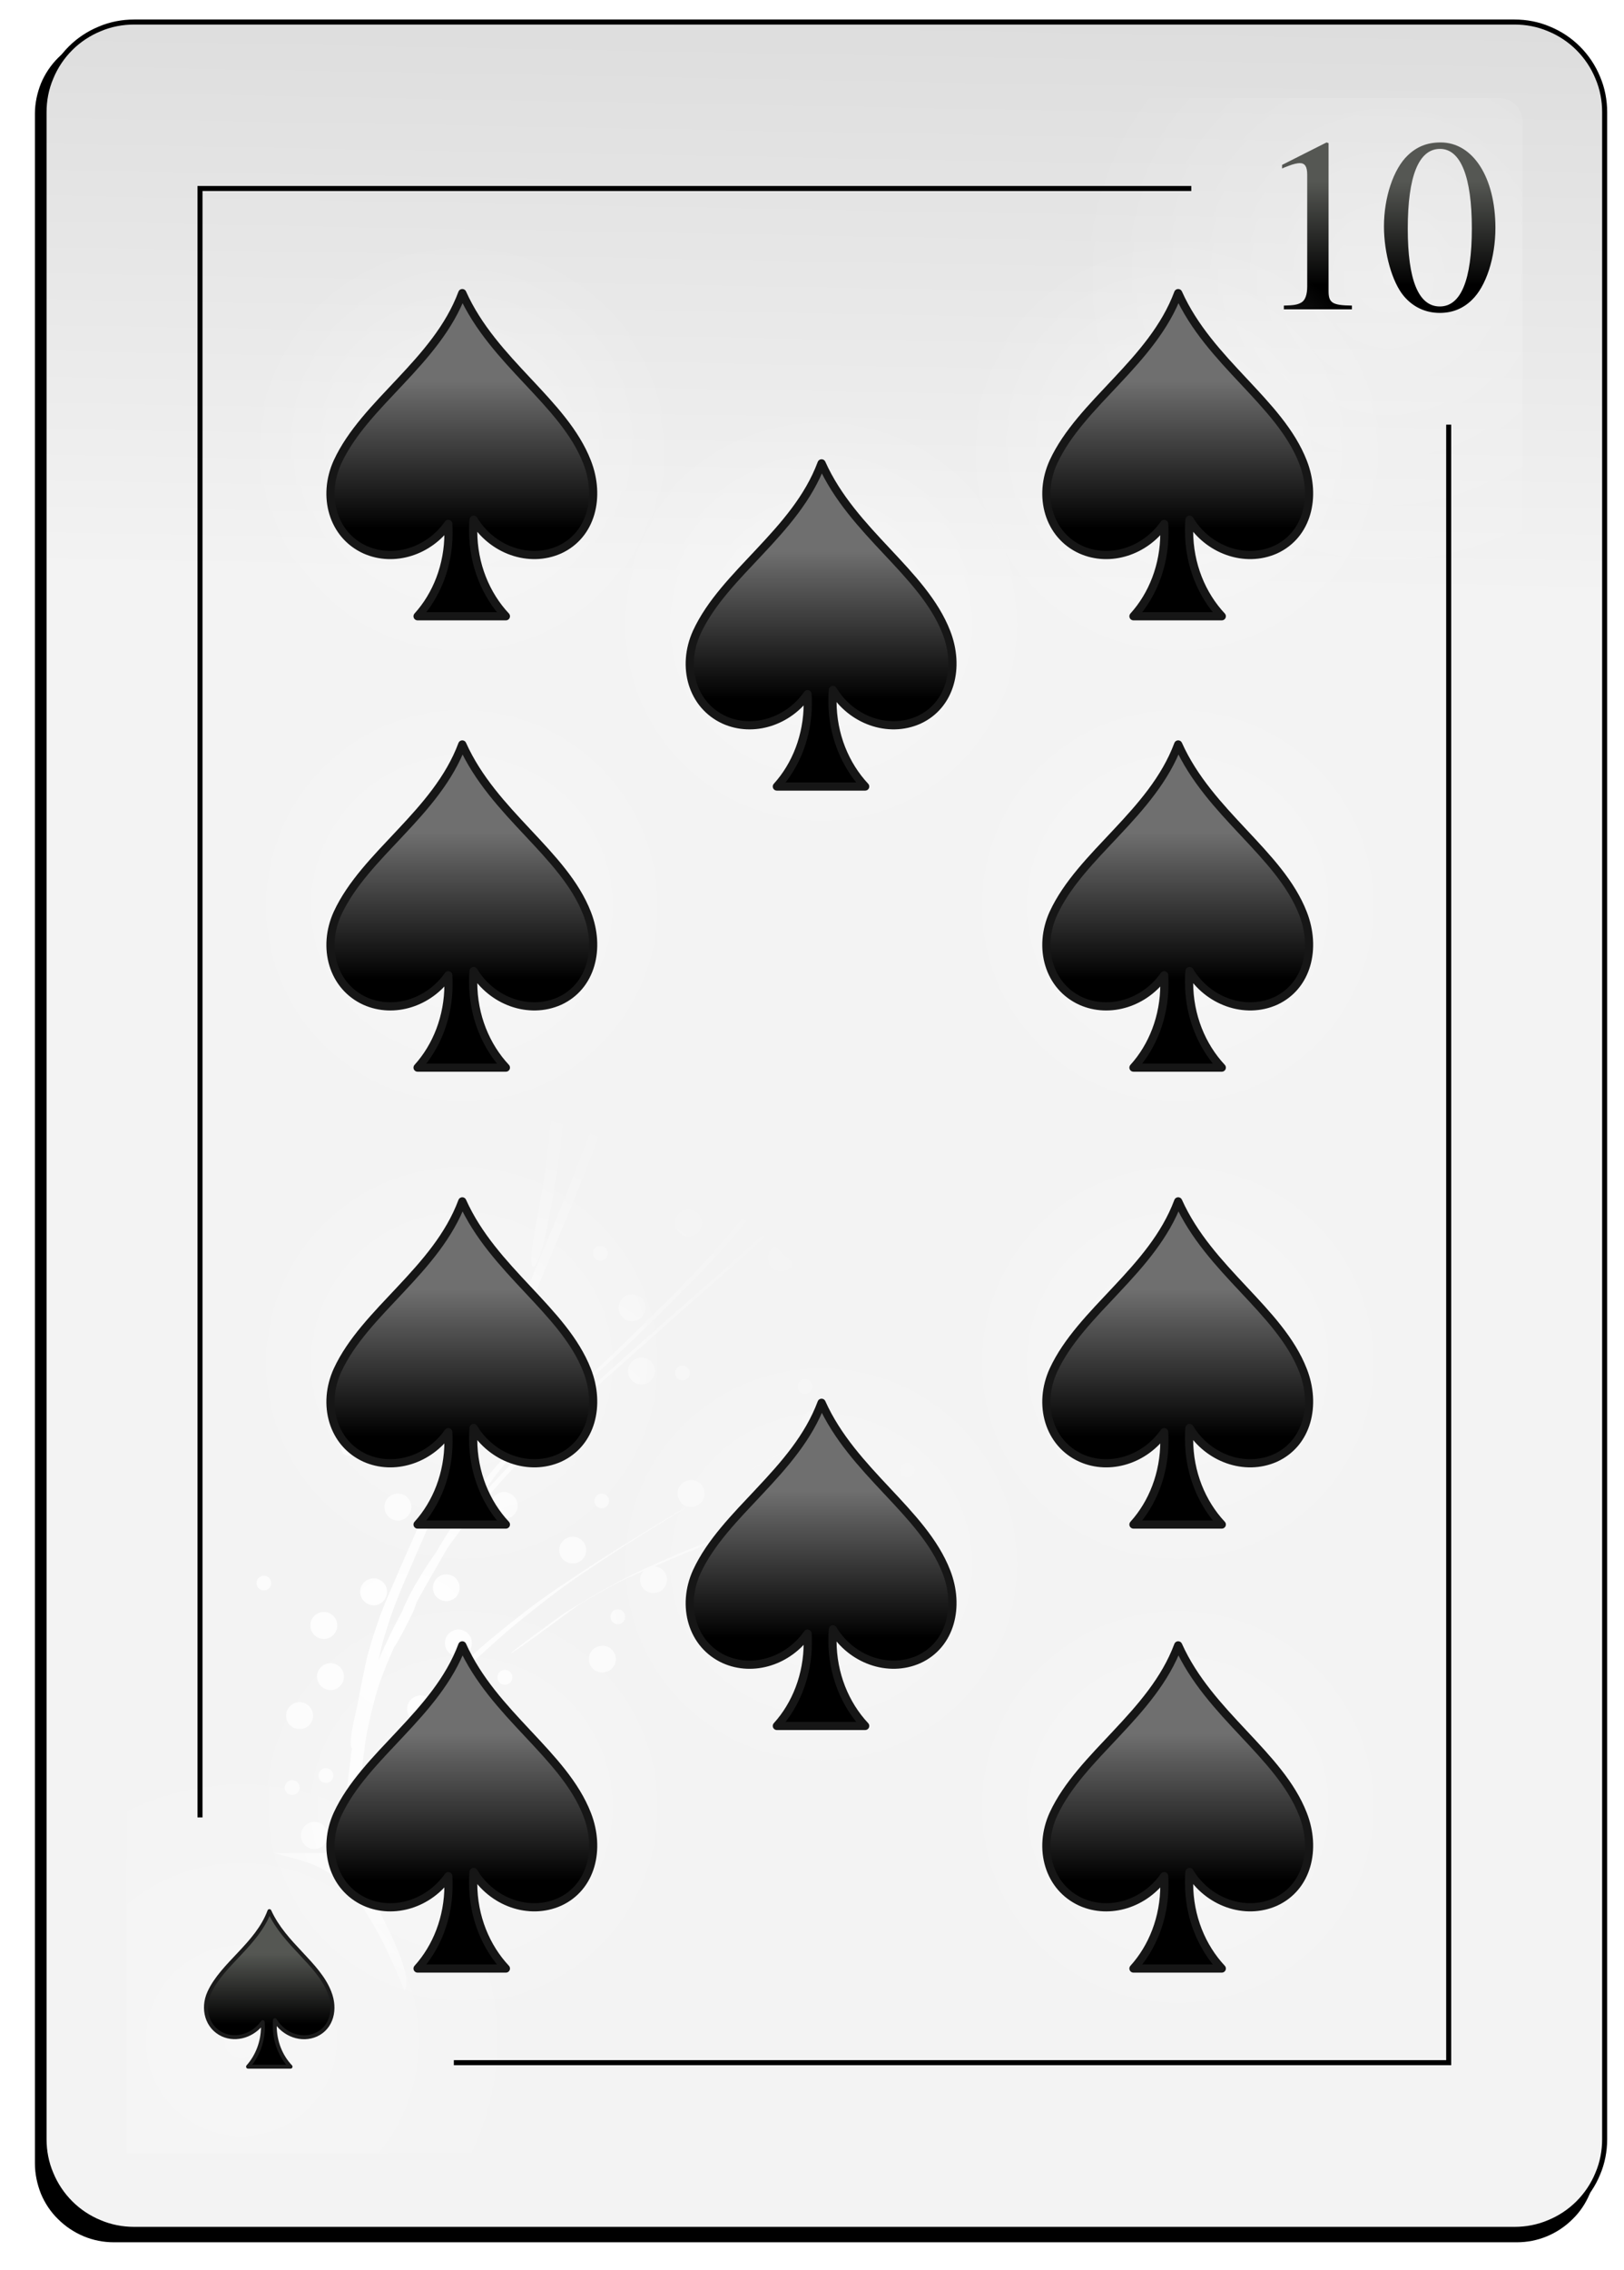<svg xmlns="http://www.w3.org/2000/svg" viewBox="0 0 73 102" width="73" height="102">
	<defs>
		<filter x="-50%" y="-50%" width="200%" height="200%" id="flt1"> <feGaussianBlur stdDeviation="0.85" /> </filter>
		<linearGradient id="grd1" gradientUnits="userSpaceOnUse"  x1="41.546" y1="26.385" x2="43.691" y2="-89.997">
			<stop offset="0" stop-color="#f3f3f3"  />
			<stop offset="1" stop-color="#8f8f8f"  />
		</linearGradient>
		<radialGradient id="grd2" gradientUnits="userSpaceOnUse"  cx="10.844" cy="91.687" r="13.273">
			<stop offset="0" stop-color="#ffffff"  />
			<stop offset="1" stop-color="#ffffff" stop-opacity="0" />
		</radialGradient>
		<radialGradient id="grd3" gradientUnits="userSpaceOnUse"  cx="62.422" cy="12.545" r="14.287">
			<stop offset="0" stop-color="#ffffff"  />
			<stop offset="1" stop-color="#ffffff" stop-opacity="0" />
		</radialGradient>
		<linearGradient id="grd4" gradientUnits="userSpaceOnUse"  x1="-708.774" y1="90.96" x2="-708.774" y2="87.77">
			<stop offset="0" stop-color="#000000"  />
			<stop offset="1" stop-color="#555753"  />
		</linearGradient>
		<linearGradient id="grd5" gradientUnits="userSpaceOnUse"  x1="-708.777" y1="12.82" x2="-708.777" y2="8.16">
			<stop offset="0" stop-color="#000000"  />
			<stop offset="1" stop-color="#555753"  />
		</linearGradient>
		<radialGradient id="grd6" gradientUnits="userSpaceOnUse"  cx="18.278" cy="73.826" r="25.374">
			<stop offset="0" stop-color="#ffffff"  />
			<stop offset="1" stop-color="#ffffff" stop-opacity="0" />
		</radialGradient>
		<radialGradient id="grd7" gradientUnits="userSpaceOnUse"  cx="36.912" cy="70.287" r="9.813">
			<stop offset="0" stop-color="#ffffff"  />
			<stop offset="1" stop-color="#ffffff" stop-opacity="0" />
		</radialGradient>
		<linearGradient id="grd8" gradientUnits="userSpaceOnUse"  x1="-458.306" y1="73.598" x2="-458.306" y2="66.99">
			<stop offset="0" stop-color="#000000"  />
			<stop offset="1" stop-color="#6f6f6f"  />
		</linearGradient>
		<radialGradient id="grd9" gradientUnits="userSpaceOnUse"  cx="52.942" cy="40.707" r="9.813">
			<stop offset="0" stop-color="#ffffff"  />
			<stop offset="1" stop-color="#ffffff" stop-opacity="0" />
		</radialGradient>
		<linearGradient id="grd10" gradientUnits="userSpaceOnUse"  x1="-442.277" y1="44.018" x2="-442.277" y2="37.41">
			<stop offset="0" stop-color="#000000"  />
			<stop offset="1" stop-color="#6f6f6f"  />
		</linearGradient>
		<radialGradient id="grd11" gradientUnits="userSpaceOnUse"  cx="52.942" cy="81.187" r="9.813">
			<stop offset="0" stop-color="#ffffff"  />
			<stop offset="1" stop-color="#ffffff" stop-opacity="0" />
		</radialGradient>
		<linearGradient id="grd12" gradientUnits="userSpaceOnUse"  x1="-442.277" y1="84.498" x2="-442.277" y2="77.89">
			<stop offset="0" stop-color="#000000"  />
			<stop offset="1" stop-color="#6f6f6f"  />
		</linearGradient>
		<radialGradient id="grd13" gradientUnits="userSpaceOnUse"  cx="36.912" cy="28.077" r="9.813">
			<stop offset="0" stop-color="#ffffff"  />
			<stop offset="1" stop-color="#ffffff" stop-opacity="0" />
		</radialGradient>
		<linearGradient id="grd14" gradientUnits="userSpaceOnUse"  x1="-458.306" y1="31.388" x2="-458.306" y2="24.78">
			<stop offset="0" stop-color="#000000"  />
			<stop offset="1" stop-color="#6f6f6f"  />
		</linearGradient>
		<radialGradient id="grd15" gradientUnits="userSpaceOnUse"  cx="52.942" cy="20.427" r="9.813">
			<stop offset="0" stop-color="#ffffff"  />
			<stop offset="1" stop-color="#ffffff" stop-opacity="0" />
		</radialGradient>
		<linearGradient id="grd16" gradientUnits="userSpaceOnUse"  x1="-442.277" y1="23.738" x2="-442.277" y2="17.13">
			<stop offset="0" stop-color="#000000"  />
			<stop offset="1" stop-color="#6f6f6f"  />
		</linearGradient>
		<radialGradient id="grd17" gradientUnits="userSpaceOnUse"  cx="52.942" cy="61.237" r="9.813">
			<stop offset="0" stop-color="#ffffff"  />
			<stop offset="1" stop-color="#ffffff" stop-opacity="0" />
		</radialGradient>
		<linearGradient id="grd18" gradientUnits="userSpaceOnUse"  x1="-442.277" y1="64.548" x2="-442.277" y2="57.94">
			<stop offset="0" stop-color="#000000"  />
			<stop offset="1" stop-color="#6f6f6f"  />
		</linearGradient>
		<radialGradient id="grd19" gradientUnits="userSpaceOnUse"  cx="20.762" cy="40.707" r="9.813">
			<stop offset="0" stop-color="#ffffff"  />
			<stop offset="1" stop-color="#ffffff" stop-opacity="0" />
		</radialGradient>
		<linearGradient id="grd20" gradientUnits="userSpaceOnUse"  x1="-474.456" y1="44.018" x2="-474.456" y2="37.41">
			<stop offset="0" stop-color="#000000"  />
			<stop offset="1" stop-color="#6f6f6f"  />
		</linearGradient>
		<radialGradient id="grd21" gradientUnits="userSpaceOnUse"  cx="20.762" cy="61.237" r="9.813">
			<stop offset="0" stop-color="#ffffff"  />
			<stop offset="1" stop-color="#ffffff" stop-opacity="0" />
		</radialGradient>
		<linearGradient id="grd22" gradientUnits="userSpaceOnUse"  x1="-474.456" y1="64.548" x2="-474.456" y2="57.94">
			<stop offset="0" stop-color="#000000"  />
			<stop offset="1" stop-color="#6f6f6f"  />
		</linearGradient>
		<radialGradient id="grd23" gradientUnits="userSpaceOnUse"  cx="20.762" cy="81.187" r="9.813">
			<stop offset="0" stop-color="#ffffff"  />
			<stop offset="1" stop-color="#ffffff" stop-opacity="0" />
		</radialGradient>
		<linearGradient id="grd24" gradientUnits="userSpaceOnUse"  x1="-474.456" y1="84.498" x2="-474.456" y2="77.89">
			<stop offset="0" stop-color="#000000"  />
			<stop offset="1" stop-color="#6f6f6f"  />
		</linearGradient>
		<radialGradient id="grd25" gradientUnits="userSpaceOnUse"  cx="20.762" cy="20.427" r="9.813">
			<stop offset="0" stop-color="#ffffff"  />
			<stop offset="1" stop-color="#ffffff" stop-opacity="0" />
		</radialGradient>
		<linearGradient id="grd26" gradientUnits="userSpaceOnUse"  x1="-474.456" y1="23.738" x2="-474.456" y2="17.13">
			<stop offset="0" stop-color="#000000"  />
			<stop offset="1" stop-color="#6f6f6f"  />
		</linearGradient>
	</defs>
	<style>
		tspan { white-space:pre }
		.shp0 { filter: url(#flt1);fill: #000000 } 
		.shp1 { fill: url(#grd1);stroke: #000000;stroke-width: 0.226 } 
		.shp2 { opacity: 0.31;fill: url(#grd2) } 
		.shp3 { opacity: 0.318;fill: url(#grd3) } 
		.shp4 { fill: none;stroke: #000000;stroke-width: 0.226 } 
		.shp5 { fill: url(#grd4);stroke: #1b1b1b;stroke-linejoin:round;stroke-width: 0.177 } 
		.shp6 { fill: url(#grd5) } 
		.shp7 { fill: url(#grd6) } 
		.shp8 { opacity: 0.4;fill: url(#grd7) } 
		.shp9 { fill: url(#grd8);stroke: #161616;stroke-linejoin:round;stroke-width: 0.368 } 
		.shp10 { opacity: 0.4;fill: url(#grd9) } 
		.shp11 { fill: url(#grd10);stroke: #161616;stroke-linejoin:round;stroke-width: 0.368 } 
		.shp12 { opacity: 0.4;fill: url(#grd11) } 
		.shp13 { fill: url(#grd12);stroke: #161616;stroke-linejoin:round;stroke-width: 0.368 } 
		.shp14 { opacity: 0.4;fill: url(#grd13) } 
		.shp15 { fill: url(#grd14);stroke: #161616;stroke-linejoin:round;stroke-width: 0.368 } 
		.shp16 { opacity: 0.4;fill: url(#grd15) } 
		.shp17 { fill: url(#grd16);stroke: #161616;stroke-linejoin:round;stroke-width: 0.368 } 
		.shp18 { opacity: 0.4;fill: url(#grd17) } 
		.shp19 { fill: url(#grd18);stroke: #161616;stroke-linejoin:round;stroke-width: 0.368 } 
		.shp20 { opacity: 0.4;fill: url(#grd19) } 
		.shp21 { fill: url(#grd20);stroke: #161616;stroke-linejoin:round;stroke-width: 0.368 } 
		.shp22 { opacity: 0.4;fill: url(#grd21) } 
		.shp23 { fill: url(#grd22);stroke: #161616;stroke-linejoin:round;stroke-width: 0.368 } 
		.shp24 { opacity: 0.4;fill: url(#grd23) } 
		.shp25 { fill: url(#grd24);stroke: #161616;stroke-linejoin:round;stroke-width: 0.368 } 
		.shp26 { opacity: 0.4;fill: url(#grd25) } 
		.shp27 { fill: url(#grd26);stroke: #161616;stroke-linejoin:round;stroke-width: 0.368 } 
	</style>
	<g id="-e-Spade10">
		<g id="Layer">
			<path id="Layer" fill-rule="evenodd" class="shp0" d="M5.11 1.56L68.19 1.56C68.65 1.56 69.11 1.66 69.54 1.83C69.97 2.01 70.36 2.27 70.69 2.6C71.02 2.93 71.28 3.32 71.46 3.75C71.63 4.18 71.73 4.64 71.73 5.1L71.73 97.21C71.73 97.68 71.63 98.14 71.46 98.57C71.28 99 71.02 99.39 70.69 99.71C70.36 100.04 69.97 100.3 69.54 100.48C69.11 100.66 68.65 100.75 68.19 100.75L5.11 100.75C4.65 100.75 4.19 100.66 3.76 100.48C3.33 100.3 2.94 100.04 2.61 99.71C2.28 99.39 2.02 99 1.84 98.57C1.67 98.14 1.57 97.68 1.57 97.21L1.57 5.1C1.57 4.64 1.67 4.18 1.84 3.75C2.02 3.32 2.28 2.93 2.61 2.6C2.94 2.27 3.33 2.01 3.76 1.83C4.19 1.66 4.65 1.56 5.11 1.56" />
			<path id="Layer" fill-rule="evenodd" class="shp1" d="M6.03 0.99L68.08 0.99C68.61 0.99 69.14 1.09 69.63 1.3C70.12 1.5 70.57 1.8 70.94 2.17C71.32 2.55 71.62 3 71.82 3.49C72.03 3.98 72.13 4.51 72.13 5.04L72.13 96.12C72.13 96.65 72.03 97.18 71.82 97.67C71.62 98.16 71.32 98.61 70.94 98.99C70.57 99.36 70.12 99.66 69.63 99.86C69.14 100.07 68.61 100.17 68.08 100.17L6.03 100.17C5.5 100.17 4.97 100.07 4.48 99.86C3.99 99.66 3.54 99.36 3.17 98.99C2.79 98.61 2.49 98.16 2.29 97.67C2.08 97.18 1.98 96.65 1.98 96.12L1.98 5.04C1.98 4.51 2.08 3.98 2.29 3.49C2.49 3 2.79 2.55 3.17 2.17C3.54 1.8 3.99 1.5 4.48 1.3C4.97 1.09 5.5 0.99 6.03 0.99" />
			<path id="Layer" class="shp2" d="M32.23 96.75L5.68 96.75L5.68 72.47L32.23 72.47L32.23 96.75Z" />
			<path id="Layer" class="shp3" d="M40.89 4.41L67.39 4.41C67.53 4.41 67.66 4.43 67.79 4.49C67.92 4.54 68.03 4.61 68.13 4.71C68.22 4.81 68.3 4.92 68.35 5.05C68.4 5.17 68.43 5.31 68.43 5.44L68.43 48.65C68.43 48.78 68.4 48.92 68.35 49.04C68.3 49.17 68.22 49.28 68.13 49.38C68.03 49.47 67.92 49.55 67.79 49.6C67.66 49.65 67.53 49.68 67.39 49.68L40.89 49.68C40.75 49.68 40.62 49.65 40.49 49.6C40.37 49.55 40.25 49.47 40.16 49.38C40.06 49.28 39.99 49.17 39.93 49.04C39.88 48.92 39.86 48.78 39.86 48.65L39.86 5.44C39.86 5.31 39.88 5.17 39.93 5.05C39.99 4.92 40.06 4.81 40.16 4.71C40.25 4.61 40.37 4.54 40.49 4.49C40.62 4.43 40.75 4.41 40.89 4.41" />
			<path id="Layer" class="shp4" d="M20.4 92.68L65.12 92.68L65.12 19.08" />
			<path id="Layer" class="shp4" d="M53.55 8.47L8.99 8.47L8.99 81.66" />
		</g>
		<path id="Layer" class="shp5" d="M12.11 85.87C11.56 87.36 10 88.24 9.41 89.52C9.07 90.26 9.31 91.1 10.01 91.42C10.63 91.7 11.4 91.45 11.81 90.86C11.81 90.93 11.82 90.99 11.82 91.06C11.82 91.76 11.56 92.4 11.15 92.86L13.06 92.86C12.62 92.4 12.35 91.74 12.35 91.02C12.35 90.93 12.35 90.85 12.36 90.77C12.75 91.43 13.56 91.72 14.22 91.42C14.91 91.1 15.11 90.28 14.81 89.52C14.31 88.22 12.79 87.37 12.11 85.87L12.11 85.87Z" />
		<path id="Layer" fill-rule="evenodd" class="shp6" d="M59.63 6.4L59.72 6.43L59.72 13.08C59.72 13.61 59.89 13.72 60.77 13.73L60.77 13.9L57.71 13.9L57.71 13.73C58.17 13.72 58.33 13.69 58.5 13.59C58.67 13.49 58.76 13.24 58.76 12.87L58.76 7.85C58.76 7.49 58.66 7.33 58.43 7.33C58.32 7.33 58.13 7.37 57.93 7.45C57.89 7.47 57.76 7.51 57.63 7.57L57.63 7.41L59.63 6.4M64.76 6.4C66.21 6.4 67.22 7.97 67.22 10.24C67.22 11.58 66.8 12.87 66.16 13.48C65.76 13.87 65.28 14.06 64.72 14.06C64.07 14.06 63.51 13.79 63.1 13.3C62.58 12.68 62.21 11.38 62.21 10.17C62.21 8.88 62.63 7.6 63.28 6.98C63.69 6.59 64.15 6.4 64.76 6.4L64.76 6.4ZM64.73 6.69C63.77 6.69 63.28 7.92 63.28 10.27C63.28 12.58 63.76 13.77 64.72 13.77C65.67 13.77 66.16 12.58 66.16 10.26C66.16 7.95 65.66 6.69 64.73 6.69Z" />
		<path id="Layer" fill-rule="evenodd" class="shp7" d="M18.18 89.44C18.18 89.44 18.18 89.44 18.18 89.44C18.18 89.44 18.18 89.44 18.18 89.44L18.18 89.44ZM18.18 89.44C15.87 83.67 14.31 83.84 12.32 83.26L15.28 83.26C15.3 83.16 15.32 83.07 15.34 82.97C15.4 82.72 15.47 82.47 15.55 82.22C15.55 81.89 15.54 81.56 15.55 81.23C15.56 80.52 15.66 79.81 15.75 79.1C15.77 78.92 15.79 78.73 15.82 78.55C15.72 78.47 15.75 77.93 16.01 76.87C16.06 76.66 16.1 76.44 16.14 76.22C16.23 75.72 16.34 75.22 16.44 74.73C16.57 74.14 16.76 73.56 16.95 72.99C17.18 72.3 17.47 71.64 17.76 70.98C18.11 70.16 18.47 69.35 18.83 68.54C19.31 67.44 19.86 66.38 20.4 65.31C21.09 64 21.7 62.65 22.28 61.29C22.98 59.63 23.67 57.98 24.36 56.32C25.11 54.55 25.82 52.76 26.49 50.97C26.53 50.85 26.58 50.74 26.62 50.62C26.6 50.58 26.6 50.54 26.6 50.5C26.6 50.38 26.66 50.27 26.76 50.21C27.36 48.53 27.9 46.84 28.42 45.13C29.07 42.99 29.63 40.81 30.07 38.61C30.52 36.05 30.62 33.46 30.6 30.87C30.53 28.75 30.32 26.65 30.07 24.55C29.96 24.64 29.83 24.7 29.68 24.7C29.35 24.7 29.07 24.43 29.07 24.1C29.07 23.77 29.35 23.49 29.68 23.49C29.78 23.49 29.87 23.52 29.95 23.56L29.88 23C29.79 22.26 29.69 21.52 29.58 20.78C29.52 20.88 29.41 20.95 29.28 20.95C29.1 20.95 28.95 20.81 28.95 20.62C28.95 20.44 29.1 20.29 29.28 20.29C29.37 20.29 29.46 20.32 29.52 20.37C29.41 19.68 29.31 18.98 29.2 18.29C29.03 17.22 29.06 16.57 29.18 16.41C29.08 16.3 29.01 16.15 29.01 15.99C29.01 15.66 29.28 15.39 29.62 15.39C29.95 15.39 30.22 15.66 30.22 15.99C30.22 16.33 29.95 16.6 29.62 16.6C29.55 16.6 29.49 16.58 29.42 16.56C29.54 16.8 29.67 17.26 29.78 17.96C30.02 19.52 30.26 21.09 30.46 22.67C30.78 25.28 31.08 27.9 31.16 30.53C31.19 33.12 31.09 35.72 30.65 38.28C30.21 40.48 29.65 42.65 29 44.79C28.44 46.64 27.85 48.49 27.2 50.3C27.24 50.36 27.26 50.43 27.26 50.5C27.26 50.66 27.15 50.79 27.01 50.83C26.35 52.56 25.67 54.28 24.94 55.98C24.25 57.64 23.57 59.3 22.88 60.95C22.3 62.31 21.69 63.65 21 64.96C20.47 66.03 19.92 67.1 19.43 68.19C19.08 69 18.72 69.81 18.37 70.62C18.08 71.29 17.8 71.95 17.56 72.64C17.38 73.21 17.18 73.79 17.06 74.38C17.04 74.45 17.03 74.52 17.02 74.59C17.2 74.16 17.4 73.74 17.6 73.32C17.75 73.01 17.92 72.71 18.08 72.4C18.09 72.4 18.09 72.39 18.09 72.38C18.17 72.13 18.3 71.91 18.41 71.68C18.58 71.33 18.79 71 18.99 70.67C19.18 70.35 19.39 70.05 19.6 69.75C20.18 68.75 20.84 67.8 21.51 66.87C22.04 66.14 22.65 65.49 23.27 64.85C23.29 64.71 23.41 64.59 23.55 64.57L24.07 64.05C25.07 63.11 26.11 62.2 27.11 61.25C28.3 60.14 29.45 58.99 30.59 57.84C31.9 56.53 33.1 55.12 34.21 53.65C35.46 51.94 36.5 50.09 37.51 48.24C37.84 47.64 38.15 47.03 38.45 46.41L38.33 46.42C37.99 46.42 37.72 46.15 37.72 45.81C37.72 45.48 37.99 45.21 38.33 45.21C38.55 45.21 38.74 45.33 38.85 45.52C39.34 44.4 39.77 43.27 40.16 42.12L40.23 41.89C40.19 41.62 40.17 41.22 40.18 40.67C40.21 39.73 40.23 38.8 40.21 37.86C40.15 36.17 40.04 34.49 39.82 32.82C39.63 31.68 39.46 30.53 39.12 29.42C38.96 28.86 38.81 28.29 38.55 27.76C38.46 27.62 38.42 27.45 38.28 27.33C36.36 25.64 37 25.25 38.91 26.96C39.04 27.08 39.09 27.26 39.17 27.41C39.42 27.94 39.57 28.51 39.74 29.07C40.07 30.18 40.24 31.33 40.42 32.47C40.64 34.14 40.74 35.83 40.79 37.51C40.81 38.22 40.8 38.94 40.79 39.65C41.11 38.16 41.34 36.65 41.53 35.14C41.58 34.47 41.61 33.8 41.63 33.13C41.56 33.15 41.49 33.17 41.42 33.17C41.08 33.17 40.81 32.9 40.81 32.56C40.81 32.23 41.08 31.96 41.42 31.96C41.5 31.96 41.58 31.98 41.65 32.01C41.65 30.97 41.63 29.94 41.6 28.9C41.35 28.82 41.17 28.61 41.17 28.34C41.17 28.08 41.34 27.86 41.56 27.77C41.56 27.66 41.55 27.55 41.55 27.44C41.53 27.03 41.52 26.61 41.51 26.19C41.42 23.85 41.99 23.52 42.08 25.86C42.09 26.28 42.11 26.69 42.12 27.11C42.13 27.36 42.14 27.61 42.14 27.85C42.29 27.97 42.38 28.14 42.38 28.34C42.38 28.52 42.3 28.68 42.18 28.79C42.24 30.79 42.26 32.8 42.1 34.8C41.81 37.16 41.43 39.51 40.74 41.79C40.03 43.9 39.17 45.96 38.09 47.91C37.08 49.76 36.04 51.6 34.8 53.31C33.69 54.78 32.49 56.19 31.18 57.5C30.04 58.65 28.89 59.8 27.71 60.91C26.7 61.85 25.67 62.76 24.67 63.71C24.36 64.01 24.06 64.31 23.76 64.61C23.84 64.66 23.89 64.73 23.92 64.82C24.68 64.04 25.48 63.31 26.29 62.58L29.09 60.09C30.08 59.21 31.08 58.33 32.08 57.46C33.2 56.48 34.29 55.47 35.37 54.45C36.59 53.29 37.78 52.1 38.95 50.9C40.21 49.65 41.38 48.32 42.53 46.97C43.41 45.93 44.24 44.85 45.06 43.76C45.05 43.72 45.04 43.68 45.04 43.64C45.04 43.32 45.28 43.07 45.59 43.04L46.19 42.2C47.28 40.71 48.26 39.16 49.18 37.57C49.14 37.58 49.1 37.59 49.06 37.59C48.88 37.59 48.73 37.44 48.73 37.26C48.73 37.07 48.88 36.92 49.06 36.92C49.23 36.92 49.36 37.04 49.39 37.19C49.48 37.04 49.57 36.89 49.65 36.74C50.73 34.73 51.76 32.68 52.44 30.51C52.96 28.6 53.26 26.66 53.57 24.72C53.94 22.38 54.52 22.04 54.15 24.38C53.84 26.32 53.54 28.27 53.02 30.17C52.34 32.35 51.32 34.4 50.24 36.41C49.18 38.29 48.05 40.12 46.78 41.86C46.49 42.27 46.19 42.68 45.89 43.08C46.1 43.18 46.25 43.39 46.25 43.64C46.25 43.97 45.98 44.24 45.65 44.24C45.46 44.24 45.29 44.16 45.18 44.02C44.51 44.91 43.83 45.78 43.12 46.63C41.97 47.98 40.79 49.31 39.54 50.56C38.97 51.14 38.4 51.72 37.82 52.29C38 52.13 38.3 51.85 38.76 51.46C39.86 50.52 40.98 49.6 42.13 48.72C43.21 47.9 44.32 47.12 45.54 46.51C45.64 46.32 45.84 46.18 46.07 46.18C46.13 46.18 46.18 46.18 46.23 46.19C46.41 46.12 46.6 46.07 46.8 46.06C49.22 45.9 48.76 46.23 46.53 46.39C46.62 46.5 46.68 46.63 46.68 46.78C46.68 47.12 46.41 47.39 46.07 47.39C45.74 47.39 45.47 47.12 45.47 46.78C45.47 46.72 45.48 46.66 45.5 46.6L45 46.82C44.59 46.98 43.55 47.76 42.73 48.38C41.57 49.26 40.45 50.18 39.34 51.12C38.2 52.09 37.55 52.6 37.66 52.45C37.1 53.01 36.54 53.56 35.96 54.1C34.89 55.12 33.8 56.14 32.68 57.11C31.68 57.99 30.68 58.86 29.69 59.75C28.76 60.58 27.83 61.41 26.89 62.24C26.03 63.02 25.17 63.8 24.35 64.64C23.63 65.38 22.91 66.11 22.23 66.9C21.71 67.51 21.19 68.13 20.69 68.76L20.18 69.46C20.15 69.51 20.12 69.56 20.09 69.6C19.64 70.38 19.19 71.15 18.76 71.93L18.72 72.02C18.67 72.15 18.63 72.28 18.58 72.4C18.22 73.16 17.92 73.71 17.71 74.02C17.39 74.74 17.09 75.46 16.88 76.22C16.66 77.05 16.45 77.89 16.36 78.75C16.28 79.35 16.2 79.96 16.17 80.57L16.32 80.27C16.64 79.65 17.02 79.08 17.41 78.51C17.72 78.03 18.06 77.58 18.42 77.15C18.35 77.05 18.3 76.92 18.3 76.79C18.3 76.45 18.58 76.18 18.91 76.18C19.02 76.18 19.13 76.21 19.22 76.26C19.8 75.66 20.42 75.1 21.04 74.55C21.85 73.8 22.7 73.11 23.57 72.44C24.6 71.64 25.7 70.93 26.79 70.21C28.05 69.4 29.32 68.62 30.6 67.86L30.9 67.69C30.65 67.62 30.46 67.38 30.46 67.11C30.46 66.77 30.74 66.5 31.07 66.5C31.41 66.5 31.67 66.77 31.67 67.11C31.67 67.44 31.41 67.71 31.07 67.71C31.02 67.71 30.97 67.71 30.92 67.69C29.87 68.33 28.82 68.97 27.79 69.64C26.7 70.35 25.61 71.06 24.58 71.86C23.72 72.53 22.86 73.22 22.05 73.96C21.32 74.62 20.58 75.27 19.91 76L19.46 76.54C19.5 76.61 19.52 76.7 19.52 76.79C19.52 77.12 19.24 77.39 18.91 77.39C18.87 77.39 18.84 77.39 18.8 77.38C18.68 77.56 18.55 77.74 18.43 77.92C18.05 78.49 17.66 79.06 17.34 79.67C17.12 80.14 16.88 80.61 16.74 81.11C16.67 81.34 16.6 81.57 16.53 81.8C16.62 81.86 16.67 81.96 16.67 82.08C16.67 82.25 16.54 82.39 16.37 82.41C16.32 82.71 16.23 83.01 16.24 83.31C16.25 83.49 16.25 83.66 16.28 83.84C16.3 83.94 16.3 84.04 16.34 84.14C16.61 85.35 18.71 88.54 18.18 89.44ZM18.43 84.44C18.43 84.25 18.58 84.1 18.76 84.1C18.95 84.1 19.09 84.25 19.09 84.44C19.09 84.62 18.95 84.77 18.76 84.77C18.58 84.77 18.43 84.62 18.43 84.44ZM13.53 82.47C13.53 82.14 13.8 81.86 14.13 81.86C14.47 81.86 14.74 82.14 14.74 82.47C14.74 82.81 14.47 83.08 14.13 83.08C13.8 83.08 13.53 82.81 13.53 82.47ZM16.8 81.74C16.8 81.41 17.06 81.14 17.4 81.14C17.73 81.14 18.01 81.41 18.01 81.74C18.01 82.08 17.73 82.35 17.4 82.35C17.06 82.35 16.8 82.08 16.8 81.74ZM12.8 80.32C12.8 80.14 12.95 79.99 13.13 79.99C13.32 79.99 13.47 80.14 13.47 80.32C13.47 80.51 13.32 80.65 13.13 80.65C12.95 80.65 12.8 80.51 12.8 80.32ZM14.32 79.78C14.32 79.59 14.46 79.45 14.65 79.45C14.83 79.45 14.98 79.59 14.98 79.78C14.98 79.96 14.83 80.11 14.65 80.11C14.46 80.11 14.32 79.96 14.32 79.78ZM19.76 78.78C19.76 78.45 20.03 78.18 20.36 78.18C20.69 78.18 20.97 78.45 20.97 78.78C20.97 79.11 20.69 79.39 20.36 79.39C20.03 79.39 19.76 79.11 19.76 78.78ZM21.45 78.02C21.45 77.84 21.6 77.69 21.78 77.69C21.96 77.69 22.11 77.84 22.11 78.02C22.11 78.21 21.97 78.36 21.78 78.36C21.6 78.36 21.45 78.21 21.45 78.02ZM12.86 77.09C12.86 76.76 13.13 76.48 13.47 76.48C13.8 76.48 14.07 76.76 14.07 77.09C14.07 77.43 13.8 77.69 13.47 77.69C13.13 77.69 12.86 77.43 12.86 77.09ZM14.25 75.33C14.25 75 14.53 74.73 14.86 74.73C15.19 74.73 15.46 75 15.46 75.33C15.46 75.66 15.19 75.94 14.86 75.94C14.53 75.94 14.25 75.66 14.25 75.33ZM22.36 75.37C22.36 75.18 22.51 75.03 22.69 75.03C22.88 75.03 23.03 75.18 23.03 75.37C23.03 75.55 22.88 75.7 22.69 75.7C22.51 75.7 22.36 75.55 22.36 75.37ZM26.47 74.55C26.47 74.21 26.74 73.95 27.08 73.95C27.41 73.94 27.68 74.21 27.68 74.55C27.68 74.88 27.41 75.15 27.08 75.15C26.74 75.15 26.47 74.88 26.47 74.55ZM20 73.82C20 73.49 20.27 73.22 20.61 73.22C20.94 73.22 21.21 73.49 21.21 73.82C21.21 74.16 20.94 74.43 20.61 74.43C20.27 74.43 20 74.16 20 73.82ZM22.98 74.28C22.95 74.27 23.33 73.98 24.19 73.34C24.67 73 25.13 72.63 25.63 72.32C26.75 71.65 27.87 70.98 29.06 70.45C29.9 70.07 30.76 69.69 31.62 69.36C32.23 69.11 32.83 68.87 33.44 68.64L34.22 68.34C36.61 67.42 35.99 67.79 33.6 68.7L32.82 68.99C32.22 69.22 31.61 69.47 31.01 69.71C30.47 69.92 29.94 70.15 29.41 70.38C29.73 70.4 29.98 70.65 29.98 70.98C29.98 71.31 29.71 71.58 29.37 71.58C29.04 71.58 28.77 71.31 28.77 70.98C28.77 70.83 28.83 70.7 28.92 70.59L28.45 70.8C27.78 71.06 26.45 71.85 26.24 71.97C25.74 72.28 25.28 72.65 24.8 73C23.69 73.82 23 74.28 22.98 74.28L22.98 74.28ZM13.95 73.03C13.95 72.7 14.22 72.43 14.56 72.43C14.89 72.43 15.16 72.7 15.16 73.03C15.16 73.37 14.89 73.64 14.56 73.64C14.22 73.64 13.95 73.37 13.95 73.03ZM27.44 72.64C27.44 72.46 27.59 72.31 27.77 72.31C27.95 72.31 28.1 72.46 28.1 72.64C28.1 72.83 27.95 72.98 27.77 72.98C27.59 72.98 27.44 72.83 27.44 72.64ZM16.19 71.52C16.19 71.19 16.46 70.92 16.8 70.92C17.13 70.92 17.4 71.19 17.4 71.52C17.4 71.85 17.13 72.13 16.8 72.13C16.46 72.13 16.19 71.85 16.19 71.52ZM19.46 71.34C19.46 71.01 19.73 70.74 20.06 70.74C20.4 70.74 20.66 71.01 20.66 71.34C20.66 71.68 20.4 71.94 20.06 71.94C19.73 71.94 19.46 71.68 19.46 71.34ZM11.53 71.13C11.53 70.95 11.68 70.8 11.86 70.8C12.05 70.8 12.19 70.95 12.19 71.13C12.19 71.31 12.05 71.46 11.86 71.46C11.68 71.46 11.53 71.31 11.53 71.13ZM32.64 69.98C32.64 69.79 32.79 69.65 32.97 69.65C33.16 69.65 33.31 69.8 33.31 69.98C33.31 70.16 33.16 70.31 32.97 70.31C32.79 70.31 32.64 70.16 32.64 69.98ZM25.14 69.65C25.14 69.31 25.41 69.05 25.75 69.05C26.08 69.05 26.35 69.31 26.35 69.65C26.35 69.98 26.08 70.25 25.75 70.25C25.41 70.25 25.14 69.98 25.14 69.65ZM36.42 69.71C36.24 69.71 36.09 69.56 36.09 69.38C36.09 69.31 36.11 69.25 36.14 69.2C36.09 69.22 36.03 69.22 35.97 69.22C35.64 69.22 35.36 68.96 35.36 68.62C35.36 68.29 35.64 68.01 35.97 68.01C36.3 68.01 36.57 68.29 36.57 68.62C36.57 68.79 36.5 68.94 36.4 69.05L36.42 69.05C36.61 69.05 36.76 69.19 36.76 69.38C36.76 69.56 36.61 69.71 36.42 69.71L36.42 69.71ZM37.9 67.71C37.9 67.38 38.18 67.11 38.51 67.11C38.84 67.11 39.12 67.38 39.12 67.71C39.12 68.04 38.84 68.32 38.51 68.32C38.18 68.32 37.9 68.04 37.9 67.71ZM17.28 67.71C17.28 67.38 17.55 67.11 17.89 67.11C18.22 67.11 18.49 67.38 18.49 67.71C18.49 68.04 18.22 68.32 17.89 68.32C17.55 68.32 17.28 68.04 17.28 67.71ZM22.06 67.65C22.06 67.32 22.32 67.04 22.66 67.04C22.99 67.04 23.27 67.32 23.27 67.65C23.27 67.99 22.99 68.25 22.66 68.25C22.32 68.25 22.06 67.99 22.06 67.65ZM39.72 67.86C39.72 67.68 39.87 67.53 40.05 67.53C40.23 67.53 40.38 67.68 40.38 67.86C40.38 68.05 40.23 68.2 40.05 68.2C39.87 68.2 39.72 68.05 39.72 67.86ZM26.72 67.44C26.72 67.26 26.87 67.11 27.05 67.11C27.23 67.11 27.38 67.26 27.38 67.44C27.38 67.62 27.23 67.77 27.05 67.77C26.87 67.77 26.72 67.62 26.72 67.44ZM21.51 67.38C21.51 67.38 21.51 67.38 21.51 67.38C21.51 67.38 21.51 67.38 21.51 67.38L21.51 67.38ZM21.51 67.38C21.55 67.33 21.58 67.29 21.62 67.25C22.22 66.55 22.87 65.88 23.52 65.22C23.44 65.2 23.36 65.15 23.32 65.07C22.89 65.53 22.48 66.01 22.11 66.52C21.91 66.8 21.71 67.09 21.51 67.38ZM33.02 66.46C33.02 66.46 33.03 66.46 33.03 66.45C33.03 66.46 33.02 66.46 33.02 66.46L33.02 66.46ZM33.03 66.45C34.01 65.9 34.98 65.34 35.96 64.8C36.09 64.73 36.28 64.62 36.44 64.53C36.2 64.45 36.03 64.23 36.03 63.96C36.03 63.63 36.3 63.35 36.64 63.35C36.97 63.35 37.24 63.63 37.24 63.96C37.24 64.01 37.23 64.05 37.22 64.1L39.29 62.93C38.6 63.33 37.91 63.72 37.22 64.12C37.15 64.37 36.91 64.56 36.64 64.56C36.58 64.56 36.52 64.56 36.47 64.54C35.97 64.82 35.47 65.09 34.97 65.36C34.27 65.75 33.61 66.13 33.03 66.45ZM40.45 66.05C40.45 65.86 40.6 65.72 40.78 65.72C40.96 65.72 41.11 65.86 41.11 66.05C41.11 66.23 40.96 66.38 40.78 66.38C40.6 66.38 40.45 66.23 40.45 66.05ZM17.64 65.47C17.3 65.47 17.04 65.2 17.04 64.87C17.04 64.53 17.3 64.27 17.64 64.27C17.75 64.27 17.85 64.29 17.94 64.34C17.95 64.17 18.09 64.02 18.27 64.02C18.46 64.02 18.61 64.17 18.61 64.36C18.61 64.54 18.46 64.69 18.27 64.69C18.25 64.69 18.23 64.69 18.21 64.68C18.23 64.74 18.25 64.8 18.25 64.87C18.25 65.2 17.97 65.48 17.64 65.48L17.64 65.47ZM15.34 65.08C15.34 64.9 15.49 64.75 15.67 64.75C15.86 64.75 16.01 64.9 16.01 65.08C16.01 65.26 15.86 65.41 15.67 65.41C15.49 65.41 15.34 65.26 15.34 65.08ZM19.27 62.51C19.27 62.18 19.55 61.9 19.88 61.9C20.21 61.9 20.48 62.18 20.48 62.51C20.48 62.85 20.21 63.11 19.88 63.11C19.55 63.11 19.27 62.85 19.27 62.51ZM45.11 62.66C45.11 62.48 45.25 62.33 45.44 62.33C45.62 62.33 45.77 62.48 45.77 62.66C45.77 62.84 45.62 62.99 45.44 62.99C45.25 62.99 45.11 62.84 45.11 62.66ZM39.53 62.79L39.56 62.77C39.55 62.78 39.54 62.78 39.53 62.79L39.53 62.79ZM39.56 62.77C41.04 61.91 42.44 60.93 43.8 59.9C44.85 59.1 45.85 58.23 46.81 57.32C46.81 57.31 46.81 57.3 46.82 57.29C46.34 57.7 45.83 58.09 45.34 58.48C43.43 60.01 42.83 60.35 44.74 58.83C45.28 58.39 45.84 57.97 46.36 57.51C47.09 56.88 47.81 56.25 48.53 55.61C49.8 54.26 50.91 52.77 51.96 51.24C53.21 49.46 54.12 47.5 54.88 45.47C55.67 43.27 55.98 40.95 56.16 38.62C56.36 36.54 56.19 34.47 55.92 32.41C55.43 28.55 56.38 28.01 56.88 31.86C57.14 33.93 57.33 35.99 57.12 38.07C56.97 40.09 56.71 42.1 56.13 44.04C56.24 43.94 56.38 43.88 56.54 43.88C56.87 43.88 57.14 44.15 57.14 44.48C57.14 44.82 56.87 45.09 56.54 45.09C56.25 45.09 56 44.88 55.94 44.6C55.91 44.71 55.88 44.81 55.85 44.92C55.09 46.94 54.18 48.9 52.93 50.67C52.23 51.68 51.51 52.68 50.73 53.63C51.29 53.13 51.84 52.62 52.39 52.11L53.07 51.41C53.12 51.27 53.23 51.16 53.36 51.09C53.81 50.6 54.24 50.09 54.6 49.53C55.17 48.69 55.74 47.84 56.28 46.99C56.83 46.13 57.37 45.28 57.89 44.41C58.34 43.67 58.79 42.92 59.19 42.14C59.41 41.67 59.65 41.21 59.8 40.72C59.87 40.53 59.93 40.34 60.02 40.16C60.25 39.7 60.45 39.34 60.62 39.04C60.42 38.94 60.29 38.73 60.29 38.5C60.29 38.17 60.54 37.91 60.86 37.89C60.77 37.83 60.71 37.73 60.71 37.62C60.71 37.44 60.86 37.29 61.04 37.29C61.23 37.29 61.37 37.44 61.37 37.62C61.37 37.77 61.27 37.9 61.13 37.94C61.34 38.03 61.49 38.25 61.49 38.5C61.49 38.8 61.27 39.04 60.99 39.09C60.89 39.29 60.78 39.52 60.64 39.8C60.55 39.98 60.5 40.17 60.43 40.35C60.27 40.85 60.03 41.32 59.8 41.79L59.56 42.24C59.67 42.13 59.82 42.07 59.98 42.07C60.31 42.07 60.59 42.33 60.59 42.67C60.59 43 60.31 43.27 59.98 43.27C59.65 43.27 59.38 43 59.38 42.67C59.38 42.63 59.39 42.59 59.39 42.55C59.1 43.06 58.8 43.56 58.5 44.06C57.97 44.92 57.43 45.78 56.89 46.63C56.34 47.49 55.78 48.33 55.21 49.17C54.77 49.85 54.25 50.45 53.7 51.02C54 51.06 54.24 51.32 54.24 51.62C54.24 51.96 53.97 52.23 53.63 52.23C53.33 52.23 53.07 52 53.03 51.71L52.99 51.76C52.04 52.66 51.06 53.53 50.09 54.41L50.04 54.45C49.73 54.81 49.4 55.17 49.06 55.51C48.6 55.97 48.14 56.43 47.66 56.88C47.86 56.97 48 57.19 48 57.43C48 57.76 47.74 58.03 47.4 58.03C47.14 58.03 46.92 57.87 46.84 57.63C46.18 58.22 45.49 58.79 44.79 59.33C43.39 60.39 41.96 61.39 40.44 62.27L39.56 62.77ZM35.85 62.3C35.85 62.12 36 61.97 36.18 61.97C36.37 61.97 36.52 62.12 36.52 62.3C36.52 62.48 36.37 62.63 36.18 62.63C36 62.63 35.85 62.48 35.85 62.3ZM42.24 62.39L42.17 62.39C41.99 62.39 41.84 62.24 41.84 62.05C41.84 61.87 41.99 61.72 42.17 61.72C42.36 61.72 42.5 61.87 42.5 62.05C42.5 62.21 42.39 62.35 42.24 62.39ZM28.23 61.6C28.23 61.27 28.5 61 28.83 61C29.16 61 29.44 61.27 29.44 61.6C29.44 61.93 29.16 62.21 28.83 62.21C28.5 62.21 28.23 61.93 28.23 61.6ZM30.34 61.69C30.34 61.51 30.49 61.36 30.68 61.36C30.86 61.36 31.01 61.51 31.01 61.69C31.01 61.88 30.86 62.02 30.68 62.02C30.49 62.02 30.34 61.88 30.34 61.69ZM39.12 60.18C39.12 60 39.27 59.85 39.45 59.85C39.63 59.85 39.78 60 39.78 60.18C39.78 60.36 39.63 60.51 39.45 60.51C39.27 60.51 39.12 60.36 39.12 60.18ZM41.84 59.73C41.84 59.39 42.11 59.12 42.44 59.12C42.77 59.12 43.05 59.39 43.05 59.73C43.05 60.06 42.77 60.34 42.44 60.34C42.11 60.34 41.84 60.06 41.84 59.73ZM20.48 59.49C20.48 59.15 20.75 58.88 21.09 58.88C21.42 58.88 21.7 59.15 21.7 59.49C21.7 59.82 21.42 60.09 21.09 60.09C20.75 60.09 20.48 59.82 20.48 59.49ZM49.4 59.15C49.4 58.97 49.55 58.82 49.73 58.82C49.91 58.82 50.06 58.97 50.06 59.15C50.06 59.34 49.91 59.49 49.73 59.49C49.55 59.49 49.4 59.34 49.4 59.15ZM27.81 58.76C27.81 58.42 28.07 58.16 28.41 58.16C28.74 58.16 29.01 58.42 29.01 58.76C29.01 59.09 28.74 59.37 28.41 59.37C28.07 59.37 27.81 59.09 27.81 58.76ZM19.03 58C19.03 57.82 19.18 57.67 19.36 57.67C19.55 57.67 19.7 57.82 19.7 58C19.7 58.19 19.55 58.33 19.36 58.33C19.18 58.33 19.03 58.19 19.03 58ZM43.17 57.67C43.17 57.34 43.44 57.07 43.77 57.07C44.1 57.07 44.38 57.34 44.38 57.67C44.38 58 44.1 58.28 43.77 58.28C43.44 58.28 43.17 58 43.17 57.67ZM22.06 57.67C21.72 57.67 21.45 57.4 21.45 57.07C21.45 56.84 21.58 56.64 21.77 56.54C21.76 56.5 21.75 56.47 21.75 56.43C21.75 56.25 21.9 56.1 22.09 56.1C22.27 56.1 22.42 56.25 22.42 56.43C22.42 56.48 22.41 56.53 22.4 56.57C22.56 56.68 22.66 56.86 22.66 57.07C22.66 57.4 22.39 57.67 22.06 57.67L22.06 57.67ZM34.51 56.52C34.51 56.19 34.79 55.92 35.12 55.92C35.46 55.92 35.72 56.19 35.72 56.52C35.72 56.86 35.46 57.13 35.12 57.13C34.79 57.13 34.51 56.86 34.51 56.52ZM23.98 56.91C23.86 56.92 23.84 56.4 24.04 55.3C24.28 54.03 24.51 52.76 24.65 51.48C24.81 49.9 24.9 48.32 24.85 46.73C24.79 45.55 24.71 44.36 24.5 43.19C24.37 42.4 24.25 41.6 24.04 40.83C23.95 40.53 23.9 40.22 23.76 39.94C22.67 37.62 23.34 37.24 24.38 39.58C24.51 39.87 24.58 40.17 24.67 40.48C24.87 41.25 24.99 42.04 25.11 42.84C25.31 44.01 25.39 45.2 25.45 46.39C25.5 47.98 25.4 49.56 25.24 51.14C25.1 52.43 24.87 53.69 24.63 54.96C24.4 56.21 24.12 56.89 23.98 56.91L23.98 56.91ZM36.57 56.55C36.57 56.37 36.72 56.22 36.9 56.22C37.09 56.22 37.24 56.37 37.24 56.55C37.24 56.74 37.09 56.88 36.9 56.88C36.72 56.88 36.57 56.74 36.57 56.55ZM26.65 56.31C26.65 56.13 26.8 55.98 26.99 55.98C27.17 55.98 27.32 56.13 27.32 56.31C27.32 56.5 27.17 56.64 26.99 56.64C26.8 56.64 26.65 56.5 26.65 56.31ZM30.34 54.95C30.34 54.61 30.62 54.35 30.95 54.35C31.29 54.35 31.55 54.61 31.55 54.95C31.55 55.28 31.29 55.56 30.95 55.56C30.62 55.56 30.34 55.28 30.34 54.95ZM47.22 54.47C47.22 54.13 47.49 53.86 47.83 53.86C48.16 53.86 48.43 54.13 48.43 54.47C48.43 54.8 48.16 55.07 47.83 55.07C47.49 55.07 47.22 54.8 47.22 54.47ZM54.3 53.34C54.3 53.16 54.45 53.01 54.63 53.01C54.81 53.01 54.96 53.16 54.96 53.34C54.96 53.53 54.81 53.68 54.63 53.68C54.45 53.68 54.3 53.53 54.3 53.34ZM42.5 50.23C42.5 49.9 42.77 49.62 43.1 49.62C43.44 49.62 43.71 49.9 43.71 50.23C43.71 50.57 43.44 50.83 43.1 50.83C42.77 50.83 42.5 50.57 42.5 50.23ZM49.21 49.53C49.21 49.35 49.36 49.2 49.55 49.2C49.73 49.2 49.89 49.35 49.89 49.53C49.89 49.72 49.73 49.86 49.55 49.86C49.36 49.86 49.21 49.72 49.21 49.53ZM19.52 48.84C19.52 48.51 19.79 48.23 20.12 48.23C20.45 48.23 20.73 48.51 20.73 48.84C20.73 49.17 20.45 49.45 20.12 49.45C19.79 49.45 19.52 49.17 19.52 48.84ZM34.82 48.6C34.82 48.26 35.09 47.99 35.43 47.99C35.76 47.99 36.03 48.26 36.03 48.6C36.03 48.93 35.76 49.2 35.43 49.2C35.09 49.2 34.82 48.93 34.82 48.6ZM58.41 48.15C58.41 47.96 58.56 47.81 58.74 47.81C58.93 47.81 59.08 47.96 59.08 48.15C59.08 48.33 58.93 48.48 58.74 48.48C58.56 48.48 58.41 48.33 58.41 48.15ZM57.38 47.39C57.38 47.06 57.65 46.78 57.99 46.78C58.32 46.78 58.6 47.06 58.6 47.39C58.6 47.72 58.32 47.99 57.99 47.99C57.65 47.99 57.38 47.72 57.38 47.39ZM38.57 47.21C38.57 46.87 38.84 46.6 39.17 46.6C39.51 46.6 39.78 46.87 39.78 47.21C39.78 47.54 39.51 47.81 39.17 47.81C38.84 47.81 38.57 47.54 38.57 47.21ZM28.59 46.54C28.59 46.21 28.86 45.93 29.19 45.93C29.52 45.93 29.8 46.21 29.8 46.54C29.8 46.88 29.52 47.14 29.19 47.14C28.86 47.14 28.59 46.88 28.59 46.54ZM22.54 44.21C22.54 44.02 22.69 43.88 22.87 43.88C23.05 43.88 23.2 44.02 23.2 44.21C23.2 44.39 23.05 44.55 22.87 44.55C22.69 44.55 22.54 44.39 22.54 44.21ZM25.75 43.82C25.75 43.49 26.01 43.21 26.35 43.21C26.68 43.21 26.96 43.49 26.96 43.82C26.96 44.15 26.68 44.42 26.35 44.42C26.01 44.42 25.75 44.15 25.75 43.82ZM52.42 43.64C52.42 43.3 52.69 43.03 53.02 43.03C53.36 43.03 53.63 43.3 53.63 43.64C53.63 43.97 53.36 44.24 53.02 44.24C52.69 44.24 52.42 43.97 52.42 43.64ZM29.74 43.3C29.74 43.12 29.89 42.97 30.07 42.97C30.26 42.97 30.41 43.12 30.41 43.3C30.41 43.49 30.26 43.64 30.07 43.64C29.89 43.64 29.74 43.49 29.74 43.3ZM37.84 40.49C37.84 40.16 38.12 39.89 38.45 39.89C38.79 39.89 39.05 40.16 39.05 40.49C39.05 40.82 38.79 41.1 38.45 41.1C38.12 41.1 37.84 40.82 37.84 40.49ZM44.99 40.43C44.99 40.1 45.25 39.82 45.59 39.82C45.92 39.82 46.19 40.1 46.19 40.43C46.19 40.77 45.92 41.03 45.59 41.03C45.25 41.03 44.99 40.77 44.99 40.43ZM57.56 39.77C57.56 39.43 57.84 39.16 58.17 39.16C58.51 39.16 58.77 39.43 58.77 39.77C58.77 40.1 58.51 40.37 58.17 40.37C57.84 40.37 57.56 40.1 57.56 39.77ZM27.32 39.28C27.32 38.95 27.59 38.68 27.93 38.68C28.26 38.68 28.53 38.95 28.53 39.28C28.53 39.61 28.26 39.89 27.93 39.89C27.59 39.89 27.32 39.61 27.32 39.28ZM42.68 39.22C42.68 38.89 42.95 38.62 43.29 38.62C43.62 38.62 43.9 38.89 43.9 39.22C43.9 39.56 43.62 39.82 43.29 39.82C42.95 39.82 42.68 39.56 42.68 39.22ZM30.82 38.16C30.82 37.98 30.98 37.83 31.16 37.83C31.35 37.83 31.5 37.98 31.5 38.16C31.5 38.35 31.35 38.5 31.16 38.5C30.98 38.5 30.82 38.35 30.82 38.16ZM22.11 37.19C22.11 37.01 22.26 36.86 22.45 36.86C22.63 36.86 22.79 37.01 22.79 37.19C22.79 37.38 22.63 37.53 22.45 37.53C22.26 37.53 22.11 37.38 22.11 37.19ZM44.07 37.07C44.07 36.89 44.22 36.74 44.41 36.74C44.59 36.74 44.74 36.89 44.74 37.07C44.74 37.26 44.59 37.41 44.41 37.41C44.22 37.41 44.07 37.26 44.07 37.07ZM53.51 36.25C53.51 35.92 53.78 35.65 54.11 35.65C54.45 35.65 54.72 35.92 54.72 36.25C54.72 36.59 54.45 36.86 54.11 36.86C53.78 36.86 53.51 36.59 53.51 36.25ZM37.72 36.29C37.72 36.11 37.87 35.96 38.06 35.96C38.24 35.96 38.39 36.11 38.39 36.29C38.39 36.47 38.24 36.62 38.06 36.62C37.87 36.62 37.72 36.47 37.72 36.29ZM61.49 35.75C61.49 35.56 61.64 35.41 61.83 35.41C62.01 35.41 62.16 35.56 62.16 35.75C62.16 35.93 62.01 36.08 61.83 36.08C61.64 36.08 61.49 35.93 61.49 35.75ZM38.21 35.35C38.21 35.02 38.48 34.74 38.81 34.74C39.15 34.74 39.41 35.02 39.41 35.35C39.41 35.68 39.15 35.96 38.81 35.96C38.48 35.96 38.21 35.68 38.21 35.35ZM47.88 35.17C47.88 34.83 48.16 34.56 48.49 34.56C48.83 34.56 49.09 34.83 49.09 35.17C49.09 35.5 48.83 35.77 48.49 35.77C48.16 35.77 47.88 35.5 47.88 35.17ZM52.3 34.59C52.3 34.41 52.45 34.26 52.64 34.26C52.82 34.26 52.97 34.41 52.97 34.59C52.97 34.78 52.82 34.93 52.64 34.93C52.45 34.93 52.3 34.78 52.3 34.59ZM61.07 34.14C61.07 33.81 61.34 33.53 61.68 33.53C62.01 33.53 62.28 33.81 62.28 34.14C62.28 34.47 62.01 34.74 61.68 34.74C61.34 34.74 61.07 34.47 61.07 34.14ZM29.59 34.74C29.4 34.74 29.25 34.59 29.25 34.41C29.25 34.23 29.4 34.08 29.59 34.08C29.77 34.08 29.92 34.23 29.92 34.41C29.92 34.57 29.81 34.71 29.66 34.74L29.59 34.74ZM57.14 33.45C57.14 33.26 57.29 33.11 57.47 33.11C57.66 33.11 57.8 33.26 57.8 33.45C57.8 33.63 57.66 33.78 57.47 33.78C57.29 33.78 57.14 33.63 57.14 33.45ZM32.64 32.56C32.64 32.23 32.92 31.96 33.25 31.96C33.58 31.96 33.85 32.23 33.85 32.56C33.85 32.9 33.58 33.17 33.25 33.17C32.92 33.17 32.64 32.9 32.64 32.56ZM53.39 32.36C53.39 32.18 53.54 32.02 53.72 32.02C53.91 32.02 54.06 32.18 54.06 32.36C54.06 32.54 53.91 32.69 53.72 32.69C53.54 32.69 53.39 32.54 53.39 32.36ZM43.77 31.84C43.44 31.84 43.17 31.57 43.17 31.23C43.17 30.9 43.44 30.63 43.77 30.63C43.94 30.63 44.1 30.7 44.21 30.82C44.25 30.68 44.37 30.57 44.53 30.57C44.71 30.57 44.86 30.72 44.86 30.9C44.86 31.09 44.71 31.23 44.53 31.23C44.47 31.23 44.42 31.22 44.37 31.2C44.37 31.21 44.38 31.22 44.38 31.23C44.38 31.57 44.1 31.84 43.77 31.84ZM49.94 30.78C49.94 30.6 50.09 30.45 50.27 30.45C50.46 30.45 50.61 30.6 50.61 30.78C50.61 30.97 50.46 31.11 50.27 31.11C50.09 31.11 49.94 30.97 49.94 30.78ZM60.23 30.66C60.23 30.48 60.38 30.33 60.56 30.33C60.74 30.33 60.89 30.48 60.89 30.66C60.89 30.85 60.74 30.99 60.56 30.99C60.38 30.99 60.23 30.85 60.23 30.66ZM57.38 30.33C57.38 30 57.65 29.72 57.99 29.72C58.32 29.72 58.6 30 58.6 30.33C58.6 30.66 58.32 30.93 57.99 30.93C57.65 30.93 57.38 30.66 57.38 30.33ZM32.1 30.15C32.1 29.81 32.37 29.54 32.7 29.54C33.04 29.54 33.31 29.81 33.31 30.15C33.31 30.48 33.04 30.75 32.7 30.75C32.37 30.75 32.1 30.48 32.1 30.15ZM37.84 30.09C37.62 30.09 37.43 29.96 37.33 29.79C37.24 29.73 37.18 29.62 37.18 29.51C37.18 29.42 37.22 29.34 37.28 29.28C37.36 29.04 37.58 28.88 37.84 28.88C38.18 28.88 38.45 29.15 38.45 29.48C38.45 29.82 38.18 30.09 37.84 30.09L37.84 30.09ZM50.79 28.94C50.79 28.6 51.06 28.34 51.39 28.34C51.73 28.34 52 28.6 52 28.94C52 29.27 51.73 29.54 51.39 29.54C51.06 29.54 50.79 29.27 50.79 28.94ZM28.47 28.34C28.47 28 28.74 27.73 29.07 27.73C29.4 27.73 29.68 28 29.68 28.34C29.68 28.67 29.4 28.94 29.07 28.94C28.74 28.94 28.47 28.67 28.47 28.34ZM38.93 26.73C38.93 26.55 39.08 26.4 39.27 26.4C39.45 26.4 39.6 26.55 39.6 26.73C39.6 26.91 39.45 27.06 39.27 27.06C39.08 27.06 38.93 26.91 38.93 26.73ZM59.32 26.61C59.32 26.43 59.47 26.28 59.65 26.28C59.83 26.28 59.98 26.43 59.98 26.61C59.98 26.79 59.83 26.94 59.65 26.94C59.47 26.94 59.32 26.79 59.32 26.61ZM31.67 26.55C31.67 26.36 31.82 26.21 32.01 26.21C32.19 26.21 32.34 26.36 32.34 26.55C32.34 26.73 32.19 26.88 32.01 26.88C31.82 26.88 31.67 26.73 31.67 26.55ZM55.08 25.15C55.08 24.97 55.23 24.82 55.41 24.82C55.6 24.82 55.75 24.97 55.75 25.15C55.75 25.34 55.6 25.49 55.41 25.49C55.23 25.49 55.08 25.34 55.08 25.15ZM56.11 24.4C56.11 24.06 56.38 23.8 56.72 23.8C57.05 23.8 57.32 24.06 57.32 24.4C57.32 24.73 57.05 25.01 56.72 25.01C56.38 25.01 56.11 24.73 56.11 24.4ZM34.64 23.95C34.64 23.76 34.79 23.61 34.97 23.61C35.16 23.61 35.31 23.76 35.31 23.95C35.31 24.13 35.16 24.28 34.97 24.28C34.79 24.28 34.64 24.13 34.64 23.95ZM37.12 23.44C37.12 23.1 37.39 22.83 37.72 22.83C38.06 22.83 38.33 23.1 38.33 23.44C38.33 23.77 38.06 24.04 37.72 24.04C37.39 24.04 37.12 23.77 37.12 23.44ZM31.91 22.47C31.91 22.13 32.19 21.86 32.52 21.86C32.86 21.86 33.13 22.13 33.13 22.47C33.13 22.8 32.86 23.07 32.52 23.07C32.19 23.07 31.91 22.8 31.91 22.47ZM49.64 22.55C49.64 22.37 49.79 22.22 49.97 22.22C50.15 22.22 50.3 22.37 50.3 22.55C50.3 22.74 50.15 22.89 49.97 22.89C49.79 22.89 49.64 22.74 49.64 22.55ZM41.54 22.22C41.54 21.89 41.8 21.62 42.14 21.62C42.47 21.62 42.74 21.89 42.74 22.22C42.74 22.55 42.47 22.83 42.14 22.83C41.8 22.83 41.54 22.55 41.54 22.22ZM52.24 21.89C52.24 21.7 52.39 21.56 52.57 21.56C52.76 21.56 52.9 21.7 52.9 21.89C52.9 22.07 52.76 22.22 52.57 22.22C52.39 22.22 52.24 22.07 52.24 21.89ZM40.57 20.5C40.57 20.32 40.72 20.17 40.9 20.17C41.08 20.17 41.23 20.32 41.23 20.5C41.23 20.69 41.08 20.83 40.9 20.83C40.72 20.83 40.57 20.69 40.57 20.5ZM27.32 20.04C27.32 19.71 27.59 19.44 27.93 19.44C28.26 19.44 28.53 19.71 28.53 20.04C28.53 20.38 28.26 20.65 27.93 20.65C27.59 20.65 27.32 20.38 27.32 20.04ZM50.37 18.87C50.37 18.69 50.51 18.54 50.7 18.54C50.88 18.54 51.03 18.69 51.03 18.87C51.03 19.05 50.88 19.2 50.7 19.2C50.51 19.2 50.37 19.05 50.37 18.87ZM52.24 18.17C52.24 17.84 52.51 17.57 52.85 17.57C53.18 17.57 53.45 17.84 53.45 18.17C53.45 18.5 53.18 18.78 52.85 18.78C52.51 18.78 52.24 18.5 52.24 18.17ZM26.77 17.53C26.77 17.35 26.92 17.2 27.11 17.2C27.29 17.2 27.44 17.35 27.44 17.53C27.44 17.72 27.29 17.87 27.11 17.87C26.92 17.87 26.77 17.72 26.77 17.53ZM52.54 16.27C52.54 16.08 52.69 15.93 52.88 15.93C53.06 15.93 53.21 16.08 53.21 16.27C53.21 16.45 53.06 16.6 52.88 16.6C52.69 16.6 52.54 16.45 52.54 16.27ZM35.91 15.36C35.91 15.17 36.06 15.02 36.24 15.02C36.42 15.02 36.57 15.17 36.57 15.36C36.57 15.54 36.42 15.69 36.24 15.69C36.06 15.69 35.91 15.54 35.91 15.36ZM27.38 13.72C27.38 13.54 27.53 13.39 27.71 13.39C27.9 13.39 28.05 13.54 28.05 13.72C28.05 13.91 27.9 14.05 27.71 14.05C27.53 14.05 27.38 13.91 27.38 13.72ZM29.07 12.51C29.07 12.33 29.22 12.18 29.4 12.18C29.59 12.18 29.74 12.33 29.74 12.51C29.74 12.7 29.59 12.85 29.4 12.85C29.22 12.85 29.07 12.7 29.07 12.51Z" />
		<g id="Layer">
			<path id="Layer" class="shp8" d="M46.72 70.29C46.72 75.71 42.33 80.1 36.91 80.1C31.49 80.1 27.1 75.71 27.1 70.29C27.1 64.87 31.49 60.47 36.91 60.47C42.33 60.47 46.72 64.87 46.72 70.29Z" />
			<path id="Layer" class="shp9" d="M36.93 63.03C35.77 66.14 32.55 67.96 31.32 70.62C30.62 72.16 31.11 73.9 32.56 74.56C33.86 75.14 35.44 74.63 36.3 73.4C36.31 73.53 36.31 73.67 36.31 73.81C36.31 75.27 35.78 76.6 34.92 77.55L38.89 77.55C37.99 76.59 37.42 75.23 37.42 73.72C37.42 73.55 37.42 73.38 37.44 73.21C38.26 74.57 39.93 75.17 41.3 74.56C42.74 73.9 43.15 72.18 42.54 70.62C41.49 67.92 38.33 66.15 36.93 63.03L36.93 63.03Z" />
		</g>
		<g id="Layer">
			<path id="Layer" class="shp10" d="M62.75 40.71C62.75 46.13 58.36 50.52 52.94 50.52C47.52 50.52 43.13 46.13 43.13 40.71C43.13 35.29 47.52 30.89 52.94 30.89C58.36 30.89 62.75 35.29 62.75 40.71Z" />
			<path id="Layer" class="shp11" d="M52.96 33.45C51.8 36.56 48.58 38.38 47.35 41.04C46.65 42.58 47.14 44.32 48.59 44.98C49.89 45.56 51.47 45.05 52.33 43.82C52.34 43.95 52.34 44.09 52.34 44.23C52.34 45.69 51.81 47.02 50.95 47.97L54.92 47.97C54.02 47.01 53.45 45.65 53.45 44.14C53.45 43.97 53.45 43.8 53.47 43.63C54.29 44.99 55.96 45.59 57.33 44.98C58.77 44.32 59.18 42.6 58.57 41.04C57.52 38.34 54.36 36.57 52.96 33.45L52.96 33.45Z" />
		</g>
		<g id="Layer">
			<path id="Layer" class="shp12" d="M62.75 81.19C62.75 86.61 58.36 91 52.94 91C47.52 91 43.13 86.61 43.13 81.19C43.13 75.77 47.52 71.37 52.94 71.37C58.36 71.37 62.75 75.77 62.75 81.19Z" />
			<path id="Layer" class="shp13" d="M52.96 73.93C51.8 77.04 48.58 78.86 47.35 81.52C46.65 83.06 47.14 84.8 48.59 85.46C49.89 86.04 51.47 85.53 52.33 84.3C52.34 84.43 52.34 84.57 52.34 84.71C52.34 86.17 51.81 87.5 50.95 88.45L54.92 88.45C54.02 87.49 53.45 86.13 53.45 84.62C53.45 84.45 53.45 84.28 53.47 84.11C54.29 85.47 55.96 86.07 57.33 85.46C58.77 84.8 59.18 83.08 58.57 81.52C57.52 78.82 54.36 77.05 52.96 73.93L52.96 73.93Z" />
		</g>
		<g id="Layer">
			<path id="Layer" class="shp14" d="M46.72 28.08C46.72 33.5 42.33 37.89 36.91 37.89C31.49 37.89 27.1 33.5 27.1 28.08C27.1 22.66 31.49 18.26 36.91 18.26C42.33 18.26 46.72 22.66 46.72 28.08Z" />
			<path id="Layer" class="shp15" d="M36.93 20.82C35.77 23.93 32.55 25.75 31.32 28.41C30.62 29.95 31.11 31.69 32.56 32.35C33.86 32.93 35.44 32.42 36.3 31.19C36.31 31.32 36.31 31.46 36.31 31.6C36.31 33.06 35.78 34.39 34.92 35.34L38.89 35.34C37.99 34.38 37.42 33.02 37.42 31.51C37.42 31.34 37.42 31.17 37.44 31C38.26 32.36 39.93 32.96 41.3 32.35C42.74 31.69 43.15 29.97 42.54 28.41C41.49 25.71 38.33 23.94 36.93 20.82L36.93 20.82Z" />
		</g>
		<g id="Layer">
			<path id="Layer" class="shp16" d="M62.75 20.43C62.75 25.85 58.36 30.24 52.94 30.24C47.52 30.24 43.13 25.85 43.13 20.43C43.13 15.01 47.52 10.61 52.94 10.61C58.36 10.61 62.75 15.01 62.75 20.43Z" />
			<path id="Layer" class="shp17" d="M52.96 13.17C51.8 16.28 48.58 18.1 47.35 20.76C46.65 22.3 47.14 24.04 48.59 24.7C49.89 25.28 51.47 24.77 52.33 23.54C52.34 23.67 52.34 23.81 52.34 23.95C52.34 25.41 51.81 26.74 50.95 27.69L54.92 27.69C54.02 26.73 53.45 25.37 53.45 23.86C53.45 23.69 53.45 23.52 53.47 23.35C54.29 24.71 55.96 25.31 57.33 24.7C58.77 24.04 59.18 22.32 58.57 20.76C57.52 18.06 54.36 16.29 52.96 13.17L52.96 13.17Z" />
		</g>
		<g id="Layer">
			<path id="Layer" class="shp18" d="M62.75 61.24C62.75 66.66 58.36 71.05 52.94 71.05C47.52 71.05 43.13 66.66 43.13 61.24C43.13 55.82 47.52 51.42 52.94 51.42C58.36 51.42 62.75 55.82 62.75 61.24Z" />
			<path id="Layer" class="shp19" d="M52.96 53.98C51.8 57.09 48.58 58.91 47.35 61.57C46.65 63.11 47.14 64.85 48.59 65.51C49.89 66.09 51.47 65.58 52.33 64.35C52.34 64.48 52.34 64.62 52.34 64.76C52.34 66.22 51.81 67.55 50.95 68.5L54.92 68.5C54.02 67.54 53.45 66.18 53.45 64.67C53.45 64.5 53.45 64.33 53.47 64.16C54.29 65.52 55.96 66.12 57.33 65.51C58.77 64.85 59.18 63.13 58.57 61.57C57.52 58.87 54.36 57.1 52.96 53.98L52.96 53.98Z" />
		</g>
		<g id="Layer">
			<path id="Layer" class="shp20" d="M30.57 40.71C30.57 46.13 26.18 50.52 20.76 50.52C15.34 50.52 10.95 46.13 10.95 40.71C10.95 35.29 15.34 30.89 20.76 30.89C26.18 30.89 30.57 35.29 30.57 40.71Z" />
			<path id="Layer" class="shp21" d="M20.78 33.45C19.62 36.56 16.4 38.38 15.17 41.04C14.47 42.58 14.96 44.32 16.41 44.98C17.71 45.56 19.29 45.05 20.15 43.82C20.16 43.95 20.16 44.09 20.16 44.23C20.16 45.69 19.63 47.02 18.77 47.97L22.74 47.97C21.84 47.01 21.27 45.65 21.27 44.14C21.27 43.97 21.27 43.8 21.29 43.63C22.11 44.99 23.78 45.59 25.15 44.98C26.59 44.32 27 42.6 26.39 41.04C25.34 38.34 22.18 36.57 20.78 33.45L20.78 33.45Z" />
		</g>
		<g id="Layer">
			<path id="Layer" class="shp22" d="M30.57 61.24C30.57 66.66 26.18 71.05 20.76 71.05C15.34 71.05 10.95 66.66 10.95 61.24C10.95 55.82 15.34 51.42 20.76 51.42C26.18 51.42 30.57 55.82 30.57 61.24Z" />
			<path id="Layer" class="shp23" d="M20.78 53.98C19.62 57.09 16.4 58.91 15.17 61.57C14.47 63.11 14.96 64.85 16.41 65.51C17.71 66.09 19.29 65.58 20.15 64.35C20.16 64.48 20.16 64.62 20.16 64.76C20.16 66.22 19.63 67.55 18.77 68.5L22.74 68.5C21.84 67.54 21.27 66.18 21.27 64.67C21.27 64.5 21.27 64.33 21.29 64.16C22.11 65.52 23.78 66.12 25.15 65.51C26.59 64.85 27 63.13 26.39 61.57C25.34 58.87 22.18 57.1 20.78 53.98L20.78 53.98Z" />
		</g>
		<g id="Layer">
			<path id="Layer" class="shp24" d="M30.57 81.19C30.57 86.61 26.18 91 20.76 91C15.34 91 10.95 86.61 10.95 81.19C10.95 75.77 15.34 71.37 20.76 71.37C26.18 71.37 30.57 75.77 30.57 81.19Z" />
			<path id="Layer" class="shp25" d="M20.78 73.93C19.62 77.04 16.4 78.86 15.17 81.52C14.47 83.06 14.96 84.8 16.41 85.46C17.71 86.04 19.29 85.53 20.15 84.3C20.16 84.43 20.16 84.57 20.16 84.71C20.16 86.17 19.63 87.5 18.77 88.45L22.74 88.45C21.84 87.49 21.27 86.13 21.27 84.62C21.27 84.45 21.27 84.28 21.29 84.11C22.11 85.47 23.78 86.07 25.15 85.46C26.59 84.8 27 83.08 26.39 81.52C25.34 78.82 22.18 77.05 20.78 73.93L20.78 73.93Z" />
		</g>
		<g id="Layer">
			<path id="Layer" class="shp26" d="M30.57 20.43C30.57 25.85 26.18 30.24 20.76 30.24C15.34 30.24 10.95 25.85 10.95 20.43C10.95 15.01 15.34 10.61 20.76 10.61C26.18 10.61 30.57 15.01 30.57 20.43Z" />
			<path id="Layer" class="shp27" d="M20.78 13.17C19.62 16.28 16.4 18.1 15.17 20.76C14.47 22.3 14.96 24.04 16.41 24.7C17.71 25.28 19.29 24.77 20.15 23.54C20.16 23.67 20.16 23.81 20.16 23.95C20.16 25.41 19.63 26.74 18.77 27.69L22.74 27.69C21.84 26.73 21.27 25.37 21.27 23.86C21.27 23.69 21.27 23.52 21.29 23.35C22.11 24.71 23.78 25.31 25.15 24.7C26.59 24.04 27 22.32 26.39 20.76C25.34 18.06 22.18 16.29 20.78 13.17L20.78 13.17Z" />
		</g>
	</g>
</svg>